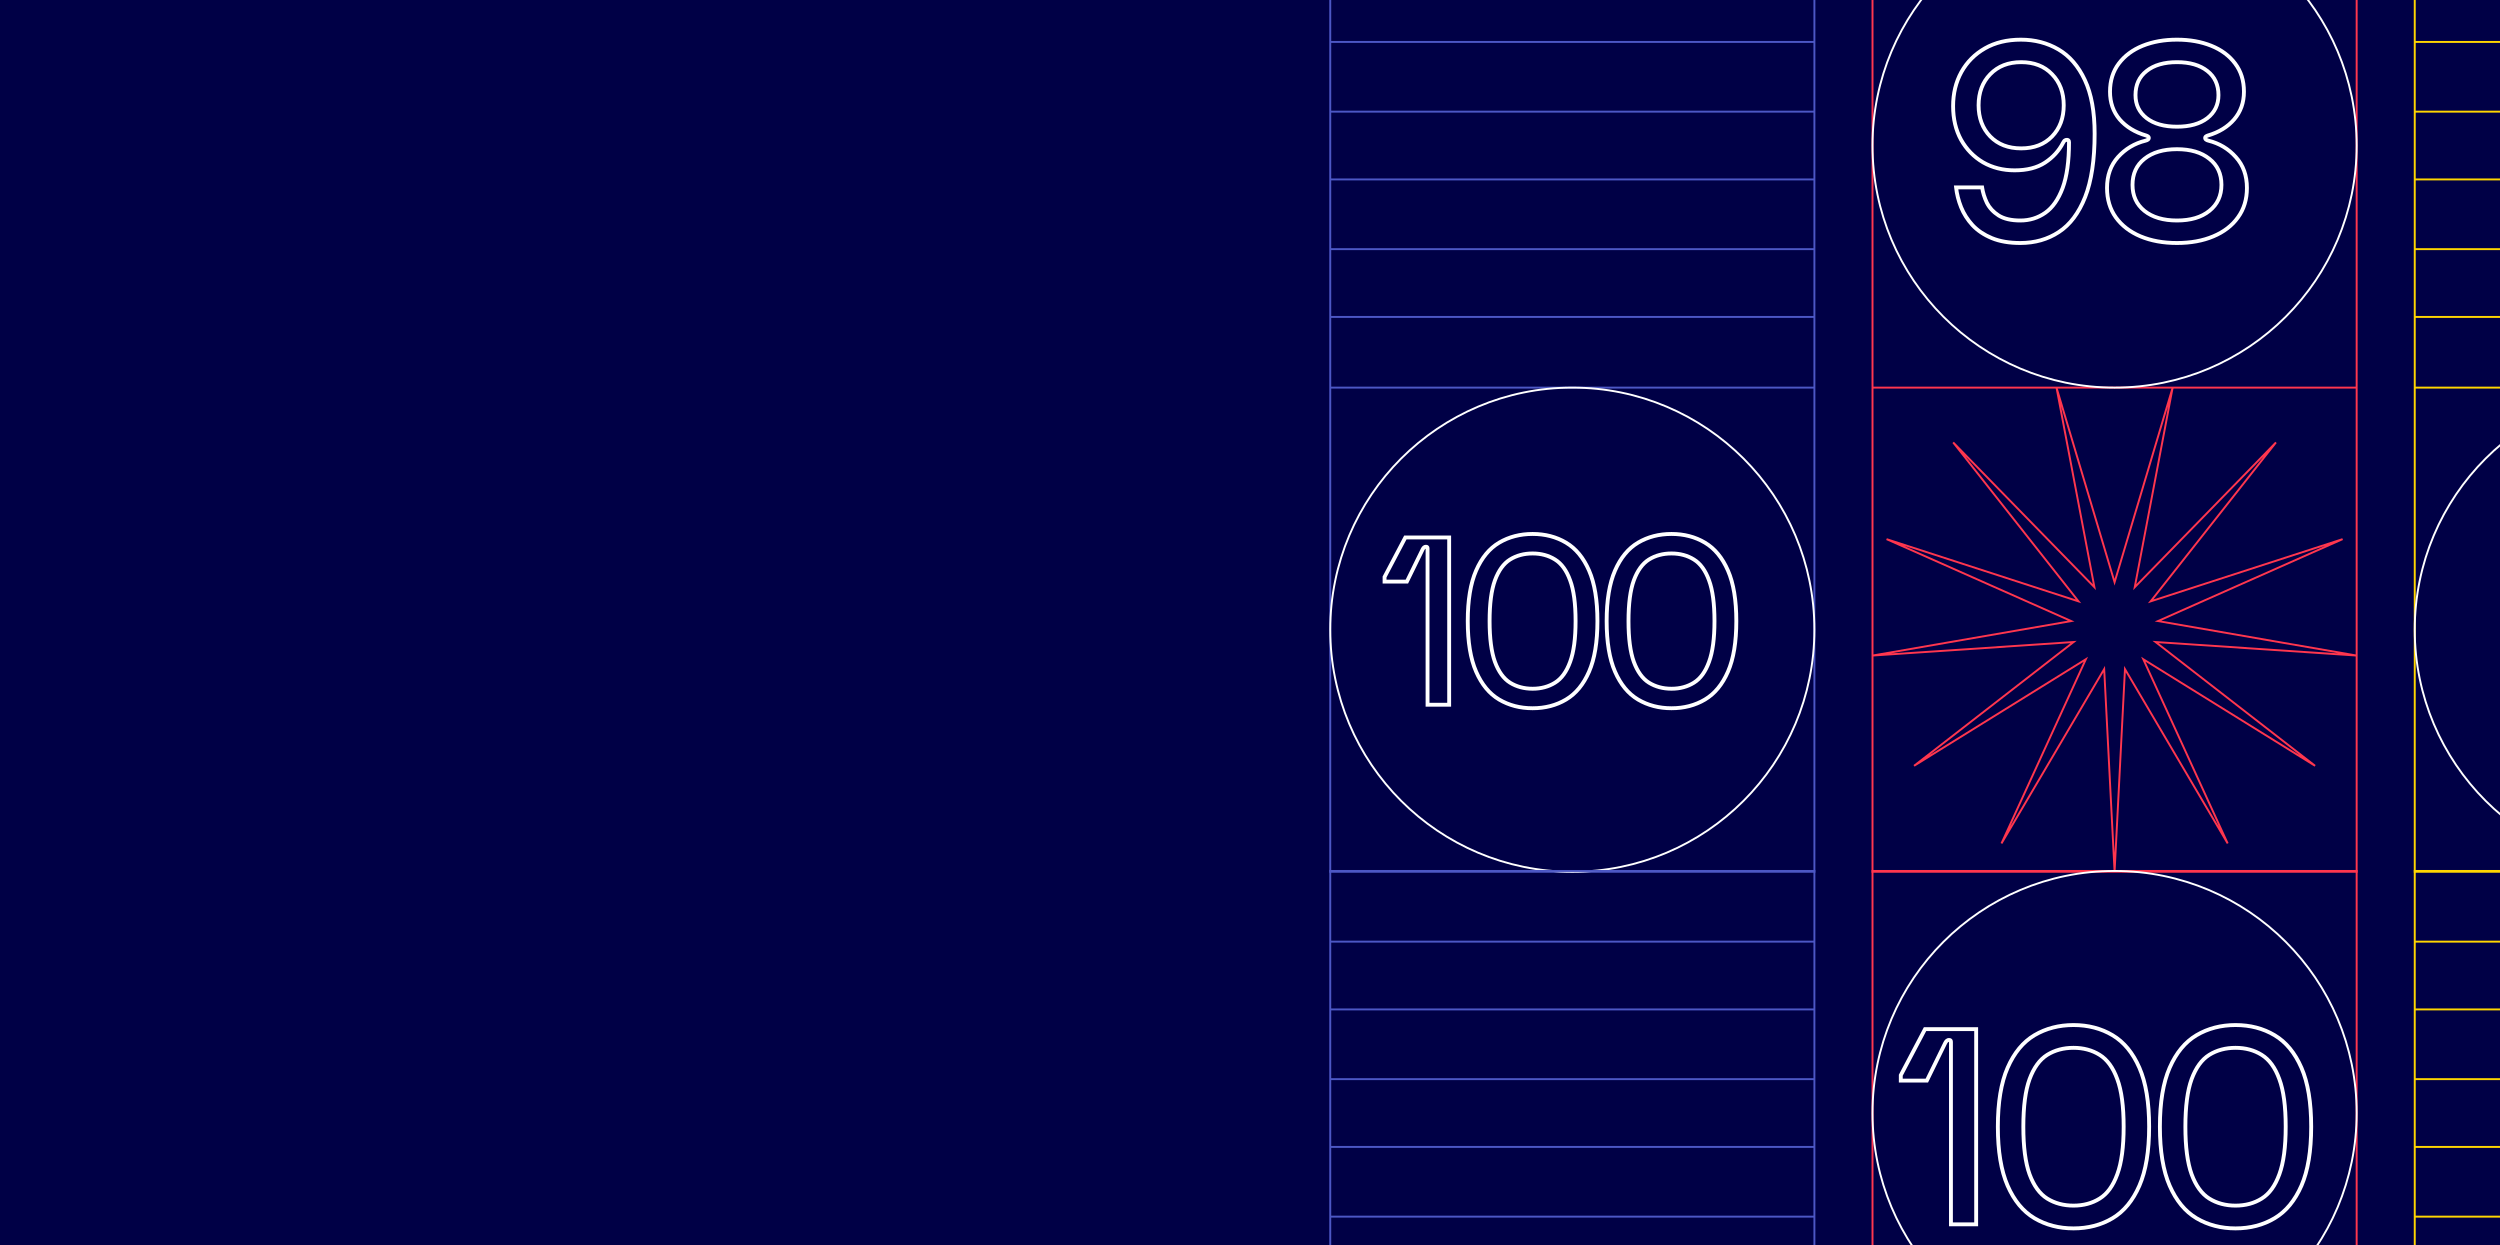 <svg width="1028" height="512" viewBox="0 0 1028 512" fill="none" xmlns="http://www.w3.org/2000/svg">
<rect x="0" y="0" width="1028" height="512" fill="#333333" stroke="none"/>
<g clip-path="url(#clip0_2741:6486)">
<rect width="1028" height="512" fill="#000046"/>
<path d="M857.41 81.026L858.151 81.319L858.151 81.318L857.41 81.026ZM846.596 95.408L846.161 94.741L846.158 94.743L846.596 95.408ZM819.059 97.916L819.364 97.181L819.364 97.181L819.059 97.916ZM811.088 92.565L810.501 93.103L810.506 93.109L811.088 92.565ZM806.405 85.207L805.665 85.501L805.667 85.505L806.405 85.207ZM804.343 77.069V76.272H803.455L803.551 77.155L804.343 77.069ZM815.046 77.069L815.834 76.956L815.736 76.272H815.046V77.069ZM816.997 83.368L816.277 83.709L816.281 83.716L816.284 83.724L816.997 83.368ZM821.846 88.607L821.415 89.277L821.423 89.282L821.846 88.607ZM841.022 87.493L841.48 88.144L841.48 88.144L841.022 87.493ZM848.157 77.292L848.903 77.57L848.904 77.568L848.157 77.292ZM849.105 57.726L849.461 58.438L849.505 58.416L849.546 58.388L849.105 57.726ZM848.324 58.729L847.621 58.354L847.615 58.367L848.324 58.729ZM840.91 66.868L841.347 67.534L841.349 67.532L840.91 66.868ZM815.436 66.756L815.032 67.442L815.04 67.447L815.436 66.756ZM806.405 57.503L805.708 57.887L805.712 57.895L806.405 57.503ZM806.517 29.631L805.822 29.243L805.819 29.248L806.517 29.631ZM816.216 19.876L816.611 20.568L816.611 20.568L816.216 19.876ZM846.429 20.322L846.831 19.635L846.831 19.635L846.429 20.322ZM857.299 32.92L856.577 33.257L856.578 33.259L857.299 32.92ZM843.809 30.523L843.233 31.073L843.239 31.08L843.809 30.523ZM818.39 30.523L818.96 31.08L818.963 31.076L818.39 30.523ZM818.39 56.109L817.817 56.663L817.821 56.666L818.39 56.109ZM843.809 56.109L843.236 55.556L843.236 55.556L843.809 56.109ZM860.516 54.994C860.516 65.68 859.22 74.248 856.669 80.735L858.151 81.318C860.803 74.575 862.109 65.788 862.109 54.994H860.516ZM856.67 80.734C854.112 87.202 850.596 91.844 846.161 94.741L847.032 96.075C851.812 92.952 855.506 88.006 858.151 81.319L856.67 80.734ZM846.158 94.743C841.729 97.66 836.608 99.127 830.765 99.127V100.72C836.889 100.72 842.321 99.177 847.034 96.073L846.158 94.743ZM830.765 99.127C826.268 99.127 822.475 98.468 819.364 97.181L818.755 98.652C822.109 100.04 826.12 100.72 830.765 100.72V99.127ZM819.364 97.181C816.22 95.88 813.663 94.157 811.67 92.022L810.506 93.109C812.675 95.433 815.432 97.277 818.755 98.652L819.364 97.181ZM811.675 92.027C809.692 89.864 808.184 87.492 807.144 84.91L805.667 85.505C806.782 88.273 808.395 90.807 810.501 93.103L811.675 92.027ZM807.145 84.913C806.092 82.262 805.423 79.619 805.134 76.982L803.551 77.155C803.857 79.944 804.563 82.726 805.665 85.501L807.145 84.913ZM804.343 77.865H815.046V76.272H804.343V77.865ZM814.257 77.181C814.567 79.35 815.243 81.526 816.277 83.709L817.716 83.027C816.743 80.972 816.119 78.949 815.834 76.956L814.257 77.181ZM816.284 83.724C817.396 85.948 819.117 87.797 821.415 89.277L822.277 87.938C820.19 86.594 818.678 84.95 817.709 83.011L816.284 83.724ZM821.423 89.282C823.787 90.765 826.926 91.466 830.765 91.466V89.874C827.098 89.874 824.29 89.2 822.269 87.933L821.423 89.282ZM830.765 91.466C834.75 91.466 838.33 90.36 841.48 88.144L840.564 86.841C837.693 88.861 834.436 89.874 830.765 89.874V91.466ZM841.48 88.144C844.661 85.905 847.12 82.35 848.903 77.57L847.411 77.013C845.701 81.598 843.403 84.843 840.564 86.841L841.48 88.144ZM848.904 77.568C850.696 72.725 851.573 66.358 851.573 58.506H849.981C849.981 66.262 849.111 72.419 847.41 77.015L848.904 77.568ZM851.573 58.506C851.573 58.071 851.478 57.595 851.149 57.224C850.804 56.836 850.331 56.706 849.885 56.706V58.299C849.961 58.299 849.993 58.31 849.996 58.311C849.997 58.311 849.991 58.31 849.983 58.304C849.974 58.298 849.966 58.291 849.959 58.283C849.943 58.265 849.948 58.261 849.958 58.293C849.968 58.328 849.981 58.395 849.981 58.506H851.573ZM849.885 56.706C849.448 56.706 849.031 56.818 848.663 57.063L849.546 58.388C849.624 58.336 849.727 58.299 849.885 58.299V56.706ZM848.748 57.014C848.481 57.147 848.272 57.367 848.114 57.571C847.946 57.787 847.782 58.053 847.622 58.354L849.027 59.104C849.163 58.848 849.279 58.668 849.371 58.549C849.472 58.419 849.505 58.416 849.461 58.438L848.748 57.014ZM847.615 58.367C846.01 61.506 843.635 64.118 840.472 66.203L841.349 67.532C844.726 65.307 847.294 62.492 849.033 59.092L847.615 58.367ZM840.474 66.201C837.406 68.212 833.408 69.249 828.424 69.249V70.841C833.622 70.841 837.949 69.76 841.347 67.534L840.474 66.201ZM828.424 69.249C823.718 69.249 819.528 68.182 815.832 66.065L815.04 67.447C818.999 69.715 823.468 70.841 828.424 70.841V69.249ZM815.84 66.07C812.173 63.913 809.261 60.932 807.098 57.111L805.712 57.895C808.009 61.952 811.117 65.14 815.032 67.442L815.84 66.07ZM807.103 57.118C804.985 53.278 803.913 48.787 803.913 43.623H802.32C802.32 49.012 803.441 53.775 805.708 57.887L807.103 57.118ZM803.913 43.623C803.913 38.54 805.019 34.01 807.215 30.015L805.819 29.248C803.481 33.502 802.32 38.3 802.32 43.623H803.913ZM807.212 30.02C809.444 26.023 812.573 22.875 816.611 20.568L815.821 19.185C811.535 21.634 808.197 24.989 805.822 29.243L807.212 30.02ZM816.611 20.568C820.632 18.27 825.415 17.105 830.988 17.105V15.512C825.19 15.512 820.124 16.726 815.821 19.185L816.611 20.568ZM830.988 17.105C836.581 17.105 841.588 18.411 846.027 21.009L846.831 19.635C842.128 16.882 836.841 15.512 830.988 15.512V17.105ZM846.027 21.009C850.433 23.589 853.957 27.652 856.577 33.257L858.02 32.583C855.29 26.742 851.567 22.407 846.831 19.635L846.027 21.009ZM856.578 33.259C859.187 38.803 860.516 46.034 860.516 54.994H862.109C862.109 45.894 860.762 38.409 858.019 32.581L856.578 33.259ZM849.399 43.288C849.399 37.873 847.741 33.407 844.379 29.966L843.239 31.08C846.269 34.179 847.807 38.224 847.807 43.288H849.399ZM844.385 29.973C841.051 26.483 836.593 24.766 831.1 24.766V26.358C836.235 26.358 840.249 27.949 843.233 31.073L844.385 29.973ZM831.1 24.766C825.641 24.766 821.186 26.484 817.817 29.97L818.963 31.076C821.986 27.948 826.004 26.358 831.1 26.358V24.766ZM817.821 29.966C814.458 33.407 812.8 37.873 812.8 43.288H814.393C814.393 38.224 815.931 34.179 818.96 31.08L817.821 29.966ZM812.8 43.288C812.8 48.703 814.458 53.186 817.817 56.663L818.963 55.556C815.931 52.418 814.393 48.353 814.393 43.288H812.8ZM817.821 56.666C821.19 60.113 825.644 61.811 831.1 61.811V60.218C826.001 60.218 821.982 58.646 818.96 55.553L817.821 56.666ZM831.1 61.811C836.59 61.811 841.048 60.114 844.382 56.662L843.236 55.556C840.253 58.645 836.237 60.218 831.1 60.218V61.811ZM844.382 56.663C847.741 53.186 849.399 48.703 849.399 43.288H847.807C847.807 48.353 846.269 52.418 843.236 55.556L844.382 56.663ZM870.925 64.582L870.334 64.049L870.334 64.049L870.925 64.582ZM882.241 57.837L882.433 58.61L882.434 58.61L882.241 57.837ZM882.464 55.719L882.693 54.956L882.688 54.955L882.464 55.719ZM871.594 49.086L870.986 49.6L870.993 49.607L871.594 49.086ZM871.26 26.119L871.895 26.599L871.895 26.599L871.26 26.119ZM881.071 18.817L880.774 18.078L880.771 18.079L881.071 18.817ZM909.277 18.817L909.574 18.078L909.574 18.078L909.277 18.817ZM919.087 26.119L918.449 26.595L918.452 26.599L919.087 26.119ZM918.697 49.086L918.093 48.567L918.092 48.568L918.697 49.086ZM907.883 55.719L907.659 54.955L907.654 54.956L907.883 55.719ZM908.106 57.837L907.913 58.61L907.914 58.61L908.106 57.837ZM919.366 64.582L918.771 65.112L918.778 65.118L919.366 64.582ZM920.258 89.388L919.613 88.92L919.61 88.925L920.258 89.388ZM910.113 97.192L909.805 96.457L909.803 96.458L910.113 97.192ZM880.179 97.192L879.869 97.925L879.871 97.926L880.179 97.192ZM870.034 89.388L869.386 89.851L869.389 89.855L870.034 89.388ZM882.687 48.584L882.197 49.212L882.202 49.215L882.687 48.584ZM907.66 48.584L908.145 49.215L908.15 49.212L907.66 48.584ZM907.66 29.185L907.165 29.809L907.17 29.813L907.66 29.185ZM882.687 29.185L883.177 29.813L883.182 29.809L882.687 29.185ZM881.795 86.712L881.295 87.332L881.299 87.335L881.795 86.712ZM908.496 86.712L908 86.09L907.996 86.092L908.496 86.712ZM908.496 65.307L907.996 65.927L908.004 65.933L908.496 65.307ZM881.795 65.307L882.291 65.93L882.292 65.929L881.795 65.307ZM867.207 77.292C867.207 72.331 868.657 68.293 871.517 65.115L870.334 64.049C867.173 67.561 865.614 71.996 865.614 77.292H867.207ZM871.517 65.115C874.456 61.854 878.088 59.688 882.433 58.61L882.05 57.064C877.402 58.217 873.49 60.547 870.334 64.049L871.517 65.115ZM882.434 58.61C882.936 58.484 883.401 58.297 883.754 58.003C884.135 57.686 884.375 57.248 884.375 56.722H882.783C882.783 56.73 882.782 56.733 882.782 56.731C882.782 56.731 882.783 56.73 882.783 56.73C882.783 56.729 882.783 56.728 882.783 56.729C882.783 56.729 882.783 56.73 882.781 56.731C882.78 56.733 882.778 56.736 882.775 56.741C882.768 56.749 882.756 56.762 882.735 56.779C882.642 56.857 882.438 56.967 882.048 57.065L882.434 58.61ZM884.375 56.722C884.375 56.245 884.164 55.843 883.833 55.545C883.525 55.268 883.121 55.085 882.693 54.956L882.235 56.482C882.55 56.576 882.704 56.672 882.768 56.729C882.795 56.753 882.796 56.762 882.79 56.751C882.788 56.746 882.786 56.74 882.784 56.733C882.783 56.726 882.783 56.722 882.783 56.722H884.375ZM882.688 54.955C878.239 53.653 874.756 51.515 872.196 48.564L870.993 49.607C873.784 52.825 877.548 55.11 882.241 56.483L882.688 54.955ZM872.203 48.572C869.697 45.607 868.433 42.004 868.433 37.714H866.84C866.84 42.343 868.215 46.321 870.986 49.6L872.203 48.572ZM868.433 37.714C868.433 33.33 869.598 29.639 871.895 26.599L870.625 25.639C868.091 28.991 866.84 33.031 866.84 37.714H868.433ZM871.895 26.599C874.215 23.531 877.363 21.18 881.37 19.555L880.771 18.079C876.528 19.799 873.136 22.316 870.625 25.639L871.895 26.599ZM881.368 19.556C885.421 17.927 890.019 17.105 895.174 17.105V15.512C889.849 15.512 885.045 16.362 880.774 18.078L881.368 19.556ZM895.174 17.105C900.329 17.105 904.927 17.927 908.98 19.556L909.574 18.078C905.303 16.362 900.498 15.512 895.174 15.512V17.105ZM908.98 19.556C913.023 21.181 916.168 23.531 918.449 26.595L919.726 25.644C917.25 22.316 913.854 19.798 909.574 18.078L908.98 19.556ZM918.452 26.599C920.75 29.639 921.914 33.33 921.914 37.714H923.507C923.507 33.031 922.256 28.991 919.723 25.639L918.452 26.599ZM921.914 37.714C921.914 42.001 920.634 45.603 918.093 48.567L919.302 49.604C922.112 46.325 923.507 42.346 923.507 37.714H921.914ZM918.092 48.568C915.571 51.516 912.108 53.653 907.659 54.955L908.107 56.483C912.8 55.11 916.547 52.824 919.302 49.603L918.092 48.568ZM907.654 54.956C907.226 55.085 906.822 55.268 906.514 55.545C906.183 55.843 905.972 56.245 905.972 56.722H907.565C907.565 56.722 907.565 56.726 907.563 56.733C907.562 56.74 907.559 56.746 907.557 56.751C907.552 56.762 907.553 56.753 907.58 56.729C907.643 56.672 907.797 56.576 908.112 56.482L907.654 54.956ZM905.972 56.722C905.972 57.248 906.212 57.686 906.593 58.003C906.946 58.297 907.411 58.484 907.913 58.61L908.299 57.065C907.909 56.967 907.705 56.857 907.613 56.779C907.592 56.762 907.58 56.749 907.573 56.741C907.569 56.736 907.567 56.733 907.566 56.731C907.565 56.73 907.564 56.729 907.564 56.729C907.564 56.728 907.564 56.729 907.565 56.73C907.565 56.73 907.565 56.731 907.565 56.731C907.565 56.733 907.565 56.73 907.565 56.722H905.972ZM907.914 58.61C912.259 59.687 915.871 61.853 918.771 65.112L919.961 64.053C916.842 60.548 912.946 58.217 908.298 57.064L907.914 58.61ZM918.778 65.118C921.673 68.297 923.141 72.333 923.141 77.292H924.733C924.733 71.993 923.154 67.557 919.955 64.046L918.778 65.118ZM923.141 77.292C923.141 81.827 921.956 85.691 919.613 88.92L920.903 89.855C923.466 86.321 924.733 82.121 924.733 77.292H923.141ZM919.61 88.925C917.292 92.171 914.035 94.686 909.805 96.457L910.42 97.926C914.886 96.056 918.393 93.368 920.906 89.851L919.61 88.925ZM909.803 96.458C905.608 98.23 900.737 99.127 895.174 99.127V100.72C900.907 100.72 905.996 99.795 910.423 97.925L909.803 96.458ZM895.174 99.127C889.61 99.127 884.72 98.23 880.486 96.457L879.871 97.926C884.334 99.795 889.44 100.72 895.174 100.72V99.127ZM880.489 96.458C876.295 94.687 873.036 92.171 870.678 88.92L869.389 89.855C871.937 93.368 875.441 96.055 879.869 97.925L880.489 96.458ZM870.682 88.925C868.374 85.695 867.207 81.83 867.207 77.292H865.614C865.614 82.118 866.862 86.317 869.386 89.851L870.682 88.925ZM877.32 39.108C877.32 43.286 878.952 46.679 882.197 49.212L883.177 47.956C880.328 45.732 878.913 42.807 878.913 39.108H877.32ZM882.202 49.215C885.432 51.697 889.786 52.892 895.174 52.892V51.299C890.008 51.299 886.037 50.153 883.172 47.952L882.202 49.215ZM895.174 52.892C900.562 52.892 904.915 51.697 908.145 49.215L907.175 47.952C904.311 50.153 900.34 51.299 895.174 51.299V52.892ZM908.15 49.212C911.395 46.679 913.027 43.286 913.027 39.108H911.435C911.435 42.807 910.02 45.732 907.17 47.956L908.15 49.212ZM913.027 39.108C913.027 34.653 911.411 31.103 908.15 28.558L907.17 29.813C910.004 32.025 911.435 35.089 911.435 39.108H913.027ZM908.155 28.561C904.924 26 900.567 24.766 895.174 24.766V26.358C900.335 26.358 904.302 27.539 907.165 29.809L908.155 28.561ZM895.174 24.766C889.781 24.766 885.424 26 882.193 28.561L883.182 29.809C886.046 27.539 890.013 26.358 895.174 26.358V24.766ZM882.197 28.558C878.936 31.103 877.32 34.653 877.32 39.108H878.913C878.913 35.089 880.344 32.025 883.177 29.813L882.197 28.558ZM876.094 76.01C876.094 80.728 877.823 84.531 881.295 87.332L882.295 86.092C879.227 83.617 877.686 80.285 877.686 76.01H876.094ZM881.299 87.335C884.787 90.118 889.441 91.466 895.174 91.466V89.874C889.684 89.874 885.418 88.584 882.292 86.09L881.299 87.335ZM895.174 91.466C900.906 91.466 905.543 90.118 908.996 87.332L907.996 86.092C904.909 88.583 900.664 89.874 895.174 89.874V91.466ZM908.993 87.335C912.503 84.534 914.254 80.731 914.254 76.01H912.661C912.661 80.281 911.104 83.613 908 86.09L908.993 87.335ZM914.254 76.01C914.254 71.253 912.504 67.446 908.989 64.681L908.004 65.933C911.103 68.37 912.661 71.698 912.661 76.01H914.254ZM908.996 64.687C905.543 61.901 900.906 60.553 895.174 60.553V62.145C900.664 62.145 904.909 63.435 907.996 65.927L908.996 64.687ZM895.174 60.553C889.441 60.553 884.787 61.901 881.299 64.684L882.292 65.929C885.418 63.435 889.684 62.145 895.174 62.145V60.553ZM881.3 64.684C877.822 67.45 876.094 71.257 876.094 76.01H877.686C877.686 71.695 879.229 68.366 882.291 65.93L881.3 64.684Z" fill="white"/>
<path d="M569.33 239.151H568.533V239.948H569.33V239.151ZM569.33 237.24L568.625 236.869L568.533 237.043V237.24H569.33ZM577.882 220.995V220.199H577.401L577.178 220.624L577.882 220.995ZM595.895 220.995H596.691V220.199H595.895V220.995ZM595.895 289.798V290.594H596.691V289.798H595.895ZM587.008 289.798H586.212V290.594H587.008V289.798ZM585.001 225.868L584.289 225.512L584.286 225.519L585.001 225.868ZM578.503 239.151V239.948H579L579.219 239.501L578.503 239.151ZM570.126 239.151V237.24H568.533V239.151H570.126ZM570.034 237.611L578.587 221.366L577.178 220.624L568.625 236.869L570.034 237.611ZM577.882 221.791H595.895V220.199H577.882V221.791ZM595.099 220.995V289.798H596.691V220.995H595.099ZM595.895 289.002H587.008V290.594H595.895V289.002ZM587.804 289.798V225.486H586.212V289.798H587.804ZM587.804 225.486C587.804 225.14 587.717 224.735 587.404 224.421C587.09 224.108 586.685 224.021 586.339 224.021V225.614C586.387 225.614 586.396 225.62 586.38 225.615C586.36 225.608 586.319 225.589 586.278 225.548C586.236 225.506 586.217 225.465 586.211 225.445C586.206 225.43 586.212 225.439 586.212 225.486H587.804ZM586.339 224.021C585.369 224.021 584.706 224.678 584.289 225.512L585.714 226.225C585.997 225.657 586.227 225.614 586.339 225.614V224.021ZM584.286 225.519L577.788 238.801L579.219 239.501L585.717 226.218L584.286 225.519ZM578.503 238.355H569.33V239.948H578.503V238.355ZM606.98 234.612L606.25 234.294L606.25 234.294L606.98 234.612ZM616.44 223.145L616.036 222.459L616.033 222.461L616.44 223.145ZM643.962 223.145L644.369 222.461L644.369 222.461L643.962 223.145ZM653.422 234.612L654.152 234.294L654.152 234.294L653.422 234.612ZM653.422 276.181L652.692 275.862L652.692 275.862L653.422 276.181ZM643.962 287.648L644.369 288.332L644.369 288.332L643.962 287.648ZM616.44 287.648L616.033 288.332L616.036 288.333L616.44 287.648ZM606.98 276.181L607.71 275.862L607.71 275.862L606.98 276.181ZM614.72 272.167L613.972 272.438L613.974 272.443L614.72 272.167ZM620.932 280.72L620.509 281.395L620.513 281.397L620.932 280.72ZM639.423 280.72L639.003 280.043L639 280.045L639.423 280.72ZM645.634 272.167L644.887 271.891L644.885 271.896L645.634 272.167ZM645.634 238.626L644.885 238.897L644.888 238.904L645.634 238.626ZM639.423 230.073L639 230.748L639.003 230.75L639.423 230.073ZM620.932 230.073L620.513 229.396L620.509 229.398L620.932 230.073ZM614.72 238.626L613.974 238.349L613.972 238.353L614.72 238.626ZM604.336 255.396C604.336 246.856 605.477 240.049 607.71 234.931L606.25 234.294C603.897 239.687 602.744 246.736 602.744 255.396H604.336ZM607.71 234.931C609.952 229.792 613.007 226.115 616.848 223.829L616.033 222.461C611.847 224.953 608.595 228.921 606.25 234.294L607.71 234.931ZM616.845 223.831C620.757 221.521 625.202 220.358 630.201 220.358V218.765C624.944 218.765 620.215 219.991 616.036 222.459L616.845 223.831ZM630.201 220.358C635.233 220.358 639.677 221.521 643.554 223.829L644.369 222.461C640.22 219.991 635.489 218.765 630.201 218.765V220.358ZM643.554 223.829C647.395 226.115 650.45 229.792 652.692 234.931L654.152 234.294C651.807 228.921 648.555 224.953 644.369 222.461L643.554 223.829ZM652.692 234.931C654.926 240.049 656.066 246.856 656.066 255.396H657.659C657.659 246.736 656.505 239.687 654.152 234.294L652.692 234.931ZM656.066 255.396C656.066 263.937 654.926 270.744 652.692 275.862L654.152 276.499C656.505 271.106 657.659 264.057 657.659 255.396H656.066ZM652.692 275.862C650.45 281.001 647.395 284.677 643.554 286.963L644.369 288.332C648.555 285.84 651.807 281.872 654.152 276.499L652.692 275.862ZM643.554 286.963C639.677 289.272 635.233 290.435 630.201 290.435V292.028C635.489 292.028 640.22 290.802 644.369 288.332L643.554 286.963ZM630.201 290.435C625.202 290.435 620.757 289.272 616.845 286.962L616.036 288.333C620.215 290.801 624.944 292.028 630.201 292.028V290.435ZM616.848 286.963C613.007 284.677 609.952 281.001 607.71 275.862L606.25 276.499C608.595 281.872 611.847 285.84 616.033 288.332L616.848 286.963ZM607.71 275.862C605.477 270.744 604.336 263.937 604.336 255.396H602.744C602.744 264.057 603.897 271.106 606.25 276.499L607.71 275.862ZM611.726 255.396C611.726 262.571 612.461 268.267 613.972 272.438L615.469 271.896C614.049 267.976 613.319 262.492 613.319 255.396H611.726ZM613.974 272.443C615.509 276.592 617.668 279.615 620.509 281.395L621.355 280.045C618.908 278.512 616.926 275.833 615.467 271.891L613.974 272.443ZM620.513 281.397C623.328 283.14 626.566 284.001 630.201 284.001V282.408C626.828 282.408 623.887 281.612 621.351 280.043L620.513 281.397ZM630.201 284.001C633.836 284.001 637.06 283.14 639.845 281.395L639 280.045C636.498 281.612 633.574 282.408 630.201 282.408V284.001ZM639.842 281.397C642.717 279.617 644.879 276.591 646.383 272.438L644.885 271.896C643.459 275.834 641.479 278.51 639.003 280.043L639.842 281.397ZM646.381 272.443C647.925 268.271 648.676 262.572 648.676 255.396H647.083C647.083 262.491 646.337 267.973 644.887 271.891L646.381 272.443ZM648.676 255.396C648.676 248.19 647.925 242.49 646.38 238.347L644.888 238.904C646.337 242.788 647.083 248.269 647.083 255.396H648.676ZM646.383 238.354C644.879 234.202 642.717 231.176 639.842 229.396L639.003 230.75C641.479 232.283 643.459 234.959 644.885 238.897L646.383 238.354ZM639.845 229.398C637.06 227.653 633.836 226.792 630.201 226.792V228.385C633.574 228.385 636.498 229.18 639 230.748L639.845 229.398ZM630.201 226.792C626.566 226.792 623.328 227.653 620.513 229.396L621.351 230.75C623.887 229.18 626.828 228.385 630.201 228.385V226.792ZM620.509 229.398C617.668 231.178 615.509 234.201 613.974 238.349L615.467 238.902C616.926 234.96 618.908 232.281 621.355 230.748L620.509 229.398ZM613.972 238.353C612.461 242.493 611.726 248.191 611.726 255.396H613.319C613.319 248.268 614.05 242.785 615.468 238.899L613.972 238.353ZM664.096 234.612L663.366 234.294L663.366 234.294L664.096 234.612ZM673.556 223.145L673.151 222.459L673.149 222.461L673.556 223.145ZM701.077 223.145L701.485 222.461L701.485 222.461L701.077 223.145ZM710.538 234.612L711.267 234.294L711.267 234.294L710.538 234.612ZM710.538 276.181L709.808 275.862L709.808 275.862L710.538 276.181ZM701.077 287.648L701.485 288.332L701.485 288.332L701.077 287.648ZM673.556 287.648L673.149 288.332L673.151 288.333L673.556 287.648ZM664.096 276.181L664.825 275.862L664.825 275.862L664.096 276.181ZM671.836 272.167L671.087 272.438L671.089 272.443L671.836 272.167ZM678.047 280.72L677.625 281.395L677.628 281.397L678.047 280.72ZM696.538 280.72L696.119 280.043L696.115 280.045L696.538 280.72ZM702.749 272.167L702.003 271.891L702.001 271.896L702.749 272.167ZM702.749 238.626L702.001 238.897L702.003 238.904L702.749 238.626ZM696.538 230.073L696.115 230.748L696.119 230.75L696.538 230.073ZM678.047 230.073L677.628 229.396L677.625 229.398L678.047 230.073ZM671.836 238.626L671.089 238.349L671.088 238.353L671.836 238.626ZM661.452 255.396C661.452 246.856 662.592 240.049 664.825 234.931L663.366 234.294C661.012 239.687 659.859 246.736 659.859 255.396H661.452ZM664.825 234.931C667.068 229.792 670.123 226.115 673.963 223.829L673.149 222.461C668.962 224.953 665.71 228.921 663.366 234.294L664.825 234.931ZM673.961 223.831C677.873 221.521 682.317 220.358 687.317 220.358V218.765C682.059 218.765 677.33 219.991 673.151 222.459L673.961 223.831ZM687.317 220.358C692.349 220.358 696.792 221.521 700.67 223.829L701.485 222.461C697.335 219.991 692.605 218.765 687.317 218.765V220.358ZM700.67 223.829C704.51 226.115 707.566 229.792 709.808 234.931L711.267 234.294C708.923 228.921 705.671 224.953 701.485 222.461L700.67 223.829ZM709.808 234.931C712.041 240.049 713.181 246.856 713.181 255.396H714.774C714.774 246.736 713.621 239.687 711.267 234.294L709.808 234.931ZM713.181 255.396C713.181 263.937 712.041 270.744 709.808 275.862L711.267 276.499C713.621 271.106 714.774 264.057 714.774 255.396H713.181ZM709.808 275.862C707.566 281.001 704.51 284.677 700.67 286.963L701.485 288.332C705.671 285.84 708.923 281.872 711.267 276.499L709.808 275.862ZM700.67 286.963C696.792 289.272 692.349 290.435 687.317 290.435V292.028C692.605 292.028 697.335 290.802 701.485 288.332L700.67 286.963ZM687.317 290.435C682.317 290.435 677.873 289.272 673.961 286.962L673.151 288.333C677.33 290.801 682.059 292.028 687.317 292.028V290.435ZM673.963 286.963C670.123 284.677 667.068 281.001 664.825 275.862L663.366 276.499C665.71 281.872 668.962 285.84 673.149 288.332L673.963 286.963ZM664.825 275.862C662.592 270.744 661.452 263.937 661.452 255.396H659.859C659.859 264.057 661.012 271.106 663.366 276.499L664.825 275.862ZM668.842 255.396C668.842 262.571 669.577 268.267 671.087 272.438L672.585 271.896C671.165 267.976 670.434 262.492 670.434 255.396H668.842ZM671.089 272.443C672.624 276.592 674.784 279.615 677.625 281.395L678.47 280.045C676.023 278.512 674.042 275.833 672.583 271.891L671.089 272.443ZM677.628 281.397C680.444 283.14 683.682 284.001 687.317 284.001V282.408C683.944 282.408 681.002 281.612 678.466 280.043L677.628 281.397ZM687.317 284.001C690.951 284.001 694.175 283.14 696.961 281.395L696.115 280.045C693.613 281.612 690.69 282.408 687.317 282.408V284.001ZM696.957 281.397C699.833 279.617 701.994 276.591 703.498 272.438L702.001 271.896C700.574 275.834 698.595 278.51 696.119 280.043L696.957 281.397ZM703.496 272.443C705.041 268.271 705.791 262.572 705.791 255.396H704.199C704.199 262.491 703.453 267.973 702.003 271.891L703.496 272.443ZM705.791 255.396C705.791 248.19 705.041 242.49 703.496 238.347L702.003 238.904C703.452 242.788 704.199 248.269 704.199 255.396H705.791ZM703.498 238.354C701.994 234.202 699.833 231.176 696.957 229.396L696.119 230.75C698.595 232.283 700.574 234.959 702.001 238.897L703.498 238.354ZM696.961 229.398C694.175 227.653 690.951 226.792 687.317 226.792V228.385C690.69 228.385 693.613 229.18 696.115 230.748L696.961 229.398ZM687.317 226.792C683.682 226.792 680.444 227.653 677.628 229.396L678.466 230.75C681.002 229.18 683.944 228.385 687.317 228.385V226.792ZM677.625 229.398C674.784 231.178 672.624 234.201 671.089 238.349L672.583 238.902C674.042 234.96 676.023 232.281 678.47 230.748L677.625 229.398ZM671.088 238.353C669.576 242.493 668.842 248.191 668.842 255.396H670.434C670.434 248.268 671.165 242.785 672.584 238.899L671.088 238.353Z" fill="white"/>
<path d="M1192.03 -39.696H992.943V358.469H1192.03V-39.696Z" stroke="#FFD600" stroke-width="0.796" stroke-miterlimit="10"/>
<path d="M992.943 159.387L1192.03 159.387" stroke="#FFD600" stroke-width="0.793" stroke-miterlimit="10"/>
<path d="M1092.48 358.469C1147.46 358.469 1192.03 313.903 1192.03 258.928C1192.03 203.953 1147.46 159.387 1092.48 159.387C1037.51 159.387 992.943 203.953 992.943 258.928C992.943 313.903 1037.51 358.469 1092.48 358.469Z" stroke="white" stroke-width="0.791" stroke-miterlimit="10"/>
<path d="M769.974 358.469L969.057 358.469L969.057 -39.696L769.974 -39.696L769.974 358.469Z" stroke="#FF364E" stroke-width="0.796" stroke-miterlimit="10"/>
<path d="M969.057 159.387L769.974 159.387" stroke="#FF364E" stroke-width="0.793" stroke-miterlimit="10"/>
<path d="M869.515 -39.696C814.54 -39.696 769.974 4.87 769.974 59.845C769.974 114.821 814.54 159.387 869.515 159.387C924.491 159.387 969.057 114.821 969.057 59.845C969.057 4.87 924.491 -39.696 869.515 -39.696Z" stroke="white" stroke-width="0.791" stroke-miterlimit="10"/>
<path d="M746.083 -39.695H547V358.47H746.083V-39.695Z" stroke="#4C57C5" stroke-width="0.796" stroke-miterlimit="10"/>
<path d="M547 159.387L746.083 159.387" stroke="#4C57C5" stroke-width="0.793" stroke-miterlimit="10"/>
<path d="M646.541 358.469C701.516 358.469 746.083 313.903 746.083 258.928C746.083 203.953 701.516 159.387 646.541 159.387C591.566 159.387 547 203.953 547 258.928C547 313.903 591.566 358.469 646.541 358.469Z" stroke="white" stroke-width="0.791" stroke-miterlimit="10"/>
<path d="M869.514 239.425L893.394 159.387L877.809 241.452L935.875 181.929L884.345 247.277L963.274 221.695L887.361 255.382L969.055 269.566L886.356 263.994L951.962 314.904L881.328 271.086L916.017 346.818L873.787 275.139L869.514 358.47L865.241 275.139L823.011 346.818L857.7 271.086L787.066 314.904L852.672 263.994L769.973 269.566L851.667 255.382L775.754 221.695L854.683 247.277L803.153 181.929L861.219 241.452L845.634 159.387L869.514 239.425Z" stroke="#FF364E" stroke-width="0.796" stroke-miterlimit="10"/>
<line x1="992.943" y1="17.242" x2="1192.03" y2="17.242" stroke="#FFD600" stroke-width="0.796"/>
<line x1="547" y1="17.242" x2="746.083" y2="17.242" stroke="#4C57C5" stroke-width="0.796"/>
<line x1="992.943" y1="45.91" x2="1192.03" y2="45.91" stroke="#FFD600" stroke-width="0.796"/>
<line x1="547" y1="45.91" x2="746.083" y2="45.91" stroke="#4C57C5" stroke-width="0.796"/>
<line x1="992.943" y1="73.781" x2="1192.03" y2="73.781" stroke="#FFD600" stroke-width="0.796"/>
<line x1="547" y1="73.781" x2="746.083" y2="73.781" stroke="#4C57C5" stroke-width="0.796"/>
<line x1="992.943" y1="102.449" x2="1192.03" y2="102.449" stroke="#FFD600" stroke-width="0.796"/>
<line x1="547" y1="102.449" x2="746.083" y2="102.449" stroke="#4C57C5" stroke-width="0.796"/>
<line x1="992.943" y1="130.321" x2="1192.03" y2="130.321" stroke="#FFD600" stroke-width="0.796"/>
<line x1="547" y1="130.321" x2="746.083" y2="130.321" stroke="#4C57C5" stroke-width="0.796"/>
<path d="M781.604 444.355H780.808V445.151H781.604V444.355ZM781.604 442.125L780.9 441.754L780.808 441.929V442.125H781.604ZM791.582 423.173V422.376H791.102L790.878 422.802L791.582 423.173ZM812.597 423.173H813.394V422.376H812.597V423.173ZM812.597 503.443V504.239H813.394V503.443H812.597ZM802.229 503.443H801.433V504.239H802.229V503.443ZM799.888 428.859L799.176 428.502L799.173 428.509L799.888 428.859ZM792.307 444.355V445.151H792.804L793.022 444.705L792.307 444.355ZM782.401 444.355V442.125H780.808V444.355H782.401ZM782.309 442.496L792.287 423.544L790.878 422.802L780.9 441.754L782.309 442.496ZM791.582 423.969H812.597V422.376H791.582V423.969ZM811.801 423.173V503.443H813.394V423.173H811.801ZM812.597 502.647H802.229V504.239H812.597V502.647ZM803.026 503.443V428.413H801.433V503.443H803.026ZM803.026 428.413C803.026 428.03 802.929 427.596 802.597 427.264C802.265 426.932 801.832 426.836 801.449 426.836V428.429C801.481 428.429 801.504 428.431 801.519 428.433C801.534 428.435 801.54 428.437 801.538 428.436C801.537 428.436 801.528 428.433 801.515 428.425C801.501 428.417 801.486 428.405 801.471 428.39C801.456 428.376 801.445 428.36 801.437 428.347C801.429 428.334 801.426 428.325 801.425 428.323C801.424 428.322 801.427 428.327 801.429 428.342C801.431 428.357 801.433 428.38 801.433 428.413H803.026ZM801.449 426.836C800.388 426.836 799.651 427.552 799.176 428.502L800.6 429.215C800.942 428.53 801.246 428.429 801.449 428.429V426.836ZM799.173 428.509L791.592 444.005L793.022 444.705L800.603 429.209L799.173 428.509ZM792.307 443.559H781.604V445.151H792.307V443.559ZM825.53 439.06L824.8 438.741L824.8 438.741L825.53 439.06ZM836.567 425.681L836.162 424.996L836.16 424.997L836.567 425.681ZM868.675 425.681L869.082 424.997L869.082 424.997L868.675 425.681ZM879.712 439.06L880.442 438.741L880.442 438.741L879.712 439.06ZM879.712 487.556L878.982 487.238L878.982 487.238L879.712 487.556ZM868.675 500.934L869.082 501.619L869.082 501.619L868.675 500.934ZM836.567 500.934L836.16 501.619L836.162 501.62L836.567 500.934ZM825.53 487.556L826.26 487.238L826.26 487.238L825.53 487.556ZM834.56 482.874L833.811 483.145L833.813 483.15L834.56 482.874ZM841.807 492.852L841.384 493.527L841.388 493.529L841.807 492.852ZM863.379 492.852L862.96 492.175L862.957 492.177L863.379 492.852ZM870.626 482.874L869.879 482.597L869.877 482.602L870.626 482.874ZM870.626 443.742L869.877 444.013L869.88 444.02L870.626 443.742ZM863.379 433.764L862.957 434.439L862.96 434.441L863.379 433.764ZM841.807 433.764L841.388 433.087L841.384 433.089L841.807 433.764ZM834.56 443.742L833.813 443.466L833.812 443.469L834.56 443.742ZM822.313 463.308C822.313 453.334 823.644 445.372 826.26 439.378L824.8 438.741C822.064 445.011 820.72 453.214 820.72 463.308H822.313ZM826.26 439.378C828.884 433.364 832.465 429.05 836.974 426.366L836.16 424.997C831.304 427.887 827.527 432.492 824.8 438.741L826.26 439.378ZM836.972 426.367C841.558 423.659 846.767 422.297 852.621 422.297V420.704C846.509 420.704 841.015 422.129 836.162 424.996L836.972 426.367ZM852.621 422.297C858.513 422.297 863.721 423.659 868.268 426.366L869.082 424.997C864.264 422.129 858.769 420.704 852.621 420.704V422.297ZM868.268 426.366C872.777 429.05 876.358 433.364 878.982 439.378L880.442 438.741C877.715 432.492 873.938 427.887 869.082 424.997L868.268 426.366ZM878.982 439.378C881.598 445.372 882.929 453.334 882.929 463.308H884.522C884.522 453.214 883.178 445.011 880.442 438.741L878.982 439.378ZM882.929 463.308C882.929 473.282 881.598 481.244 878.982 487.238L880.442 487.875C883.178 481.605 884.522 473.401 884.522 463.308H882.929ZM878.982 487.238C876.358 493.252 872.777 497.566 868.268 500.25L869.082 501.619C873.938 498.729 877.715 494.124 880.442 487.875L878.982 487.238ZM868.268 500.25C863.721 502.956 858.513 504.319 852.621 504.319V505.911C858.769 505.911 864.264 504.487 869.082 501.619L868.268 500.25ZM852.621 504.319C846.767 504.319 841.558 502.957 836.972 500.249L836.162 501.62C841.015 504.486 846.509 505.911 852.621 505.911V504.319ZM836.974 500.25C832.465 497.566 828.884 493.252 826.26 487.238L824.8 487.875C827.527 494.124 831.304 498.729 836.16 501.619L836.974 500.25ZM826.26 487.238C823.644 481.244 822.313 473.282 822.313 463.308H820.72C820.72 473.401 822.064 481.605 824.8 487.875L826.26 487.238ZM831.2 463.308C831.2 471.672 832.057 478.3 833.811 483.145L835.309 482.602C833.645 478.008 832.792 471.592 832.792 463.308H831.2ZM833.813 483.15C835.598 487.973 838.103 491.471 841.384 493.527L842.23 492.177C839.342 490.368 837.016 487.214 835.307 482.597L833.813 483.15ZM841.388 493.529C844.649 495.548 848.402 496.547 852.621 496.547V494.954C848.664 494.954 845.208 494.02 842.226 492.175L841.388 493.529ZM852.621 496.547C856.839 496.547 860.576 495.548 863.802 493.527L862.957 492.177C860.014 494.02 856.578 494.954 852.621 494.954V496.547ZM863.799 493.529C867.12 491.473 869.626 487.972 871.375 483.145L869.877 482.602C868.207 487.215 865.882 490.366 862.96 492.175L863.799 493.529ZM871.373 483.15C873.167 478.303 874.042 471.673 874.042 463.308H872.45C872.45 471.591 871.579 478.005 869.879 482.597L871.373 483.15ZM874.042 463.308C874.042 454.906 873.167 448.275 871.372 443.464L869.88 444.02C871.578 448.574 872.45 454.986 872.45 463.308H874.042ZM871.375 443.471C869.626 438.644 867.12 435.143 863.799 433.087L862.96 434.441C865.882 436.25 868.207 439.401 869.877 444.013L871.375 443.471ZM863.802 433.089C860.576 431.068 856.839 430.069 852.621 430.069V431.662C856.578 431.662 860.014 432.595 862.957 434.439L863.802 433.089ZM852.621 430.069C848.402 430.069 844.649 431.068 841.388 433.087L842.226 434.441C845.208 432.595 848.664 431.662 852.621 431.662V430.069ZM841.384 433.089C838.103 435.145 835.598 438.643 833.813 443.466L835.307 444.018C837.016 439.402 839.342 436.248 842.23 434.439L841.384 433.089ZM833.812 443.469C832.056 448.278 831.2 454.907 831.2 463.308H832.792C832.792 454.985 833.645 448.57 835.308 444.015L833.812 443.469ZM892.165 439.06L891.435 438.741L891.435 438.741L892.165 439.06ZM903.202 425.681L902.797 424.996L902.794 424.997L903.202 425.681ZM935.31 425.681L935.717 424.997L935.717 424.997L935.31 425.681ZM946.347 439.06L947.077 438.741L947.077 438.741L946.347 439.06ZM946.347 487.556L945.617 487.238L945.617 487.238L946.347 487.556ZM935.31 500.934L935.717 501.619L935.717 501.619L935.31 500.934ZM903.202 500.934L902.794 501.619L902.797 501.62L903.202 500.934ZM892.165 487.556L892.894 487.238L892.894 487.238L892.165 487.556ZM901.195 482.874L900.446 483.145L900.448 483.15L901.195 482.874ZM908.442 492.852L908.019 493.527L908.022 493.529L908.442 492.852ZM930.014 492.852L929.595 492.175L929.591 492.177L930.014 492.852ZM937.261 482.874L936.514 482.597L936.512 482.602L937.261 482.874ZM937.261 443.742L936.512 444.013L936.515 444.02L937.261 443.742ZM930.014 433.764L929.591 434.439L929.595 434.441L930.014 433.764ZM908.442 433.764L908.022 433.087L908.019 433.089L908.442 433.764ZM901.195 443.742L900.448 443.466L900.447 443.469L901.195 443.742ZM888.947 463.308C888.947 453.334 890.279 445.372 892.894 439.378L891.435 438.741C888.699 445.011 887.355 453.214 887.355 463.308H888.947ZM892.894 439.378C895.519 433.364 899.1 429.05 903.609 426.366L902.794 424.997C897.939 427.887 894.162 432.492 891.435 438.741L892.894 439.378ZM903.607 426.367C908.193 423.659 913.402 422.297 919.256 422.297V420.704C913.144 420.704 907.65 422.129 902.797 424.996L903.607 426.367ZM919.256 422.297C925.148 422.297 930.356 423.659 934.902 426.366L935.717 424.997C930.899 422.129 925.404 420.704 919.256 420.704V422.297ZM934.902 426.366C939.412 429.05 942.993 433.364 945.617 439.378L947.077 438.741C944.35 432.492 940.573 427.887 935.717 424.997L934.902 426.366ZM945.617 439.378C948.233 445.372 949.564 453.334 949.564 463.308H951.157C951.157 453.214 949.813 445.011 947.077 438.741L945.617 439.378ZM949.564 463.308C949.564 473.282 948.233 481.244 945.617 487.238L947.077 487.875C949.813 481.605 951.157 473.401 951.157 463.308H949.564ZM945.617 487.238C942.993 493.252 939.412 497.566 934.902 500.25L935.717 501.619C940.573 498.729 944.35 494.124 947.077 487.875L945.617 487.238ZM934.902 500.25C930.356 502.956 925.148 504.319 919.256 504.319V505.911C925.404 505.911 930.899 504.487 935.717 501.619L934.902 500.25ZM919.256 504.319C913.402 504.319 908.193 502.957 903.607 500.249L902.797 501.62C907.65 504.486 913.144 505.911 919.256 505.911V504.319ZM903.609 500.25C899.1 497.566 895.519 493.252 892.894 487.238L891.435 487.875C894.162 494.124 897.939 498.729 902.794 501.619L903.609 500.25ZM892.894 487.238C890.279 481.244 888.947 473.282 888.947 463.308H887.355C887.355 473.401 888.699 481.605 891.435 487.875L892.894 487.238ZM897.834 463.308C897.834 471.672 898.691 478.3 900.446 483.145L901.944 482.602C900.28 478.008 899.427 471.592 899.427 463.308H897.834ZM900.448 483.15C902.233 487.973 904.738 491.471 908.019 493.527L908.864 492.177C905.977 490.368 903.65 487.214 901.942 482.597L900.448 483.15ZM908.022 493.529C911.284 495.548 915.037 496.547 919.256 496.547V494.954C915.299 494.954 911.843 494.02 908.861 492.175L908.022 493.529ZM919.256 496.547C923.474 496.547 927.211 495.548 930.437 493.527L929.591 492.177C926.649 494.02 923.213 494.954 919.256 494.954V496.547ZM930.433 493.529C933.755 491.473 936.261 487.972 938.01 483.145L936.512 482.602C934.841 487.215 932.517 490.366 929.595 492.175L930.433 493.529ZM938.008 483.15C939.801 478.303 940.677 471.673 940.677 463.308H939.084C939.084 471.591 938.213 478.005 936.514 482.597L938.008 483.15ZM940.677 463.308C940.677 454.906 939.802 448.275 938.007 443.464L936.515 444.02C938.213 448.574 939.084 454.986 939.084 463.308H940.677ZM938.01 443.471C936.261 438.644 933.755 435.143 930.433 433.087L929.595 434.441C932.517 436.25 934.841 439.401 936.512 444.013L938.01 443.471ZM930.437 433.089C927.211 431.068 923.474 430.069 919.256 430.069V431.662C923.213 431.662 926.649 432.595 929.591 434.439L930.437 433.089ZM919.256 430.069C915.037 430.069 911.284 431.068 908.022 433.087L908.861 434.441C911.843 432.595 915.299 431.662 919.256 431.662V430.069ZM908.019 433.089C904.738 435.145 902.233 438.643 900.448 443.466L901.942 444.018C903.65 439.402 905.977 436.248 908.864 434.439L908.019 433.089ZM900.447 443.469C898.691 448.278 897.834 454.907 897.834 463.308H899.427C899.427 454.985 900.28 448.57 901.943 444.015L900.447 443.469Z" fill="white"/>
<path d="M1192.03 358.137H992.943V756.303H1192.03V358.137Z" stroke="#FFD600" stroke-width="0.796" stroke-miterlimit="10"/>
<path d="M769.974 756.303L969.057 756.303L969.057 358.138L769.974 358.138L769.974 756.303Z" stroke="#FF364E" stroke-width="0.796" stroke-miterlimit="10"/>
<path d="M869.515 358.138C814.54 358.138 769.974 402.704 769.974 457.679C769.974 512.654 814.54 557.22 869.515 557.22C924.491 557.22 969.057 512.654 969.057 457.679C969.057 402.704 924.491 358.138 869.515 358.138Z" stroke="white" stroke-width="0.791" stroke-miterlimit="10"/>
<path d="M746.083 358.138H547V756.303H746.083V358.138Z" stroke="#4C57C5" stroke-width="0.796" stroke-miterlimit="10"/>
<line x1="992.943" y1="387.203" x2="1192.03" y2="387.203" stroke="#FFD600" stroke-width="0.796"/>
<line x1="547" y1="387.203" x2="746.083" y2="387.203" stroke="#4C57C5" stroke-width="0.796"/>
<line x1="992.943" y1="415.075" x2="1192.03" y2="415.075" stroke="#FFD600" stroke-width="0.796"/>
<line x1="547" y1="415.075" x2="746.083" y2="415.075" stroke="#4C57C5" stroke-width="0.796"/>
<line x1="992.943" y1="443.743" x2="1192.03" y2="443.743" stroke="#FFD600" stroke-width="0.796"/>
<line x1="547" y1="443.743" x2="746.083" y2="443.743" stroke="#4C57C5" stroke-width="0.796"/>
<line x1="992.943" y1="471.615" x2="1192.03" y2="471.615" stroke="#FFD600" stroke-width="0.796"/>
<line x1="547" y1="471.615" x2="746.083" y2="471.615" stroke="#4C57C5" stroke-width="0.796"/>
<line x1="992.943" y1="500.282" x2="1192.03" y2="500.283" stroke="#FFD600" stroke-width="0.796"/>
<line x1="547" y1="500.282" x2="746.083" y2="500.283" stroke="#4C57C5" stroke-width="0.796"/>
</g>
<defs>
<clipPath id="clip0_2741:6486">
<rect width="1028" height="512" fill="white"/>
</clipPath>
</defs>
</svg>
